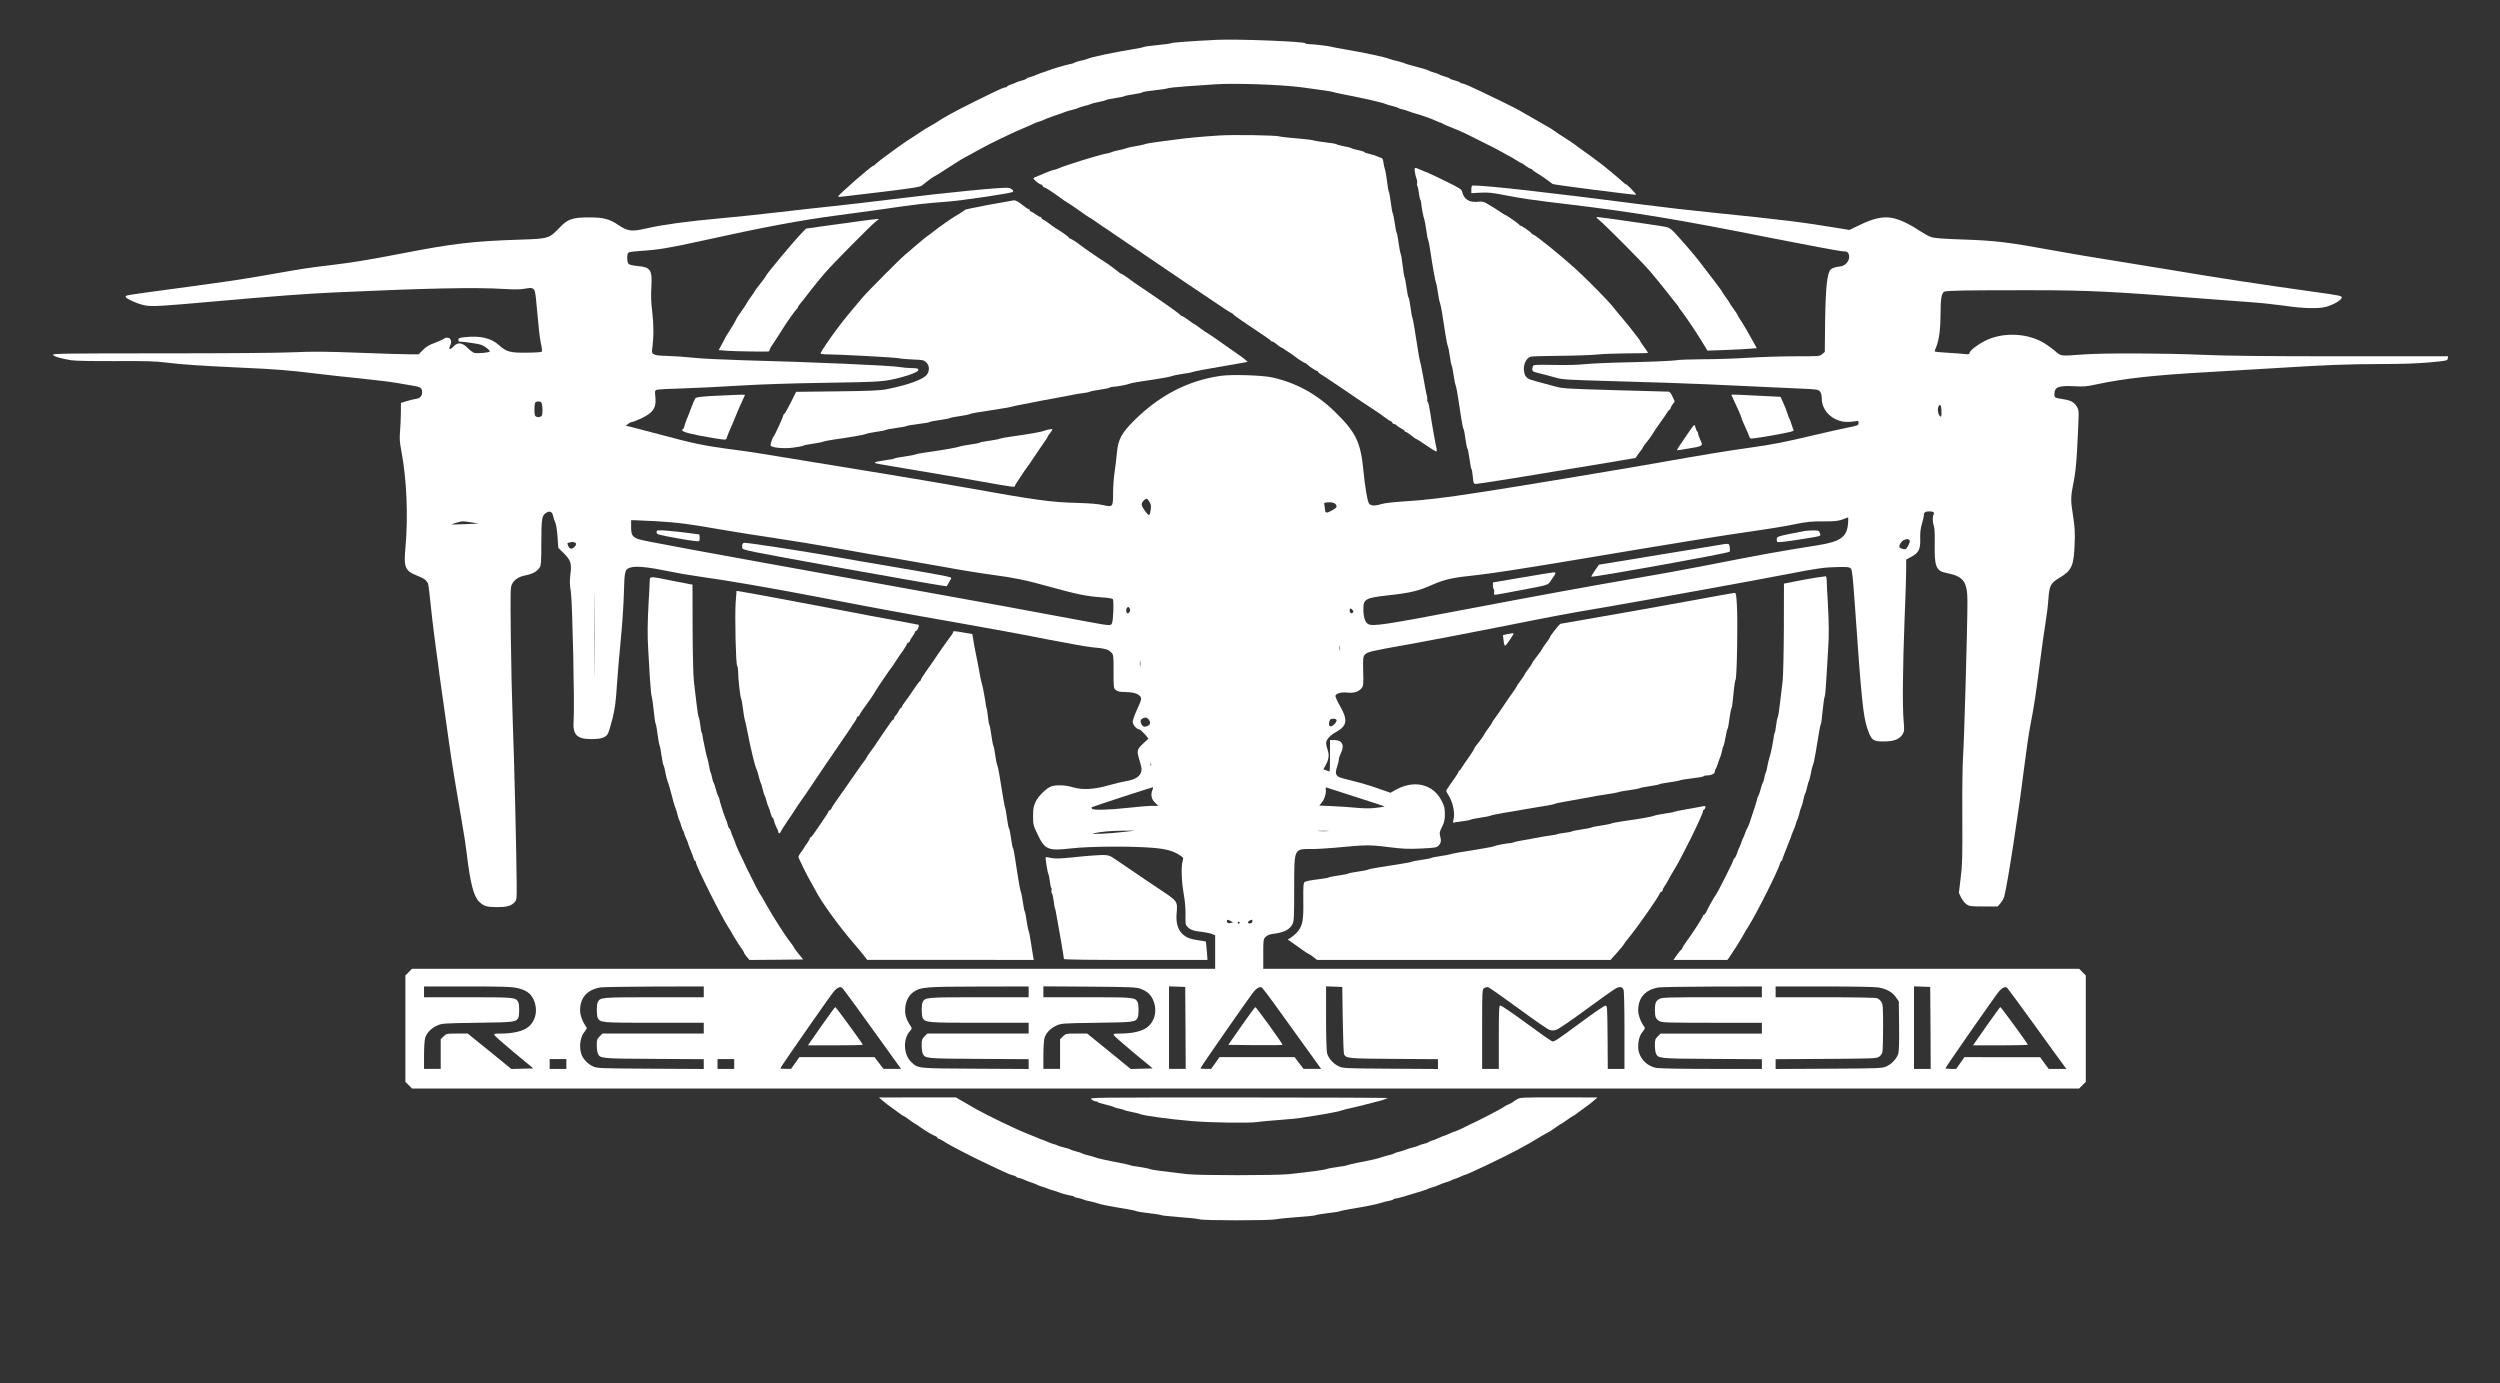 <?xml version="1.0" standalone="no"?>
<!DOCTYPE svg PUBLIC "-//W3C//DTD SVG 20010904//EN"
 "http://www.w3.org/TR/2001/REC-SVG-20010904/DTD/svg10.dtd">
<svg version="1.0"
    xmlns="http://www.w3.org/2000/svg" width="50%" height="50%" viewBox="0 0 2547 1409" preserveAspectRatio="xMidYMid meet">
    <rect x="0" y="0" width="2547" height="1409" fill="#333333" stroke="none"/>
    <!-- width="2547.000000pt" height="1409.000000pt" -->

    <g transform="translate(0,1409) scale(0.1,-0.1)" fill="#ffffff" stroke="none">
        <path d="M12395 13684 c-251 -12 -451 -27 -460 -33 -5 -5 -68 -13 -140 -20
-71 -7 -134 -15 -140 -19 -5 -4 -57 -15 -115 -24 -193 -31 -425 -80 -465 -99
-11 -5 -42 -13 -70 -19 -27 -6 -54 -15 -60 -19 -5 -5 -27 -11 -47 -15 -40 -7
-190 -52 -223 -66 -11 -5 -31 -12 -45 -16 -14 -3 -44 -15 -68 -25 -23 -11 -56
-22 -72 -26 -17 -3 -30 -9 -30 -13 0 -4 -21 -13 -47 -20 -26 -6 -52 -15 -58
-19 -5 -4 -29 -13 -52 -21 -24 -7 -43 -17 -43 -22 0 -4 -8 -8 -17 -8 -10 0
-53 -17 -98 -39 -293 -141 -476 -236 -556 -287 -70 -45 -74 -48 -120 -73 -24
-13 -64 -38 -89 -55 -25 -17 -52 -35 -62 -41 -40 -24 -112 -73 -161 -108 -28
-21 -63 -46 -76 -55 -84 -61 -139 -103 -157 -121 -12 -12 -24 -21 -28 -21 -18
0 -356 -295 -356 -311 0 -8 -15 -10 405 41 369 45 430 55 448 70 40 34 116 90
121 90 3 0 50 28 103 63 144 94 203 130 243 149 19 10 67 36 105 58 110 63
368 187 490 236 39 16 72 31 75 34 3 3 25 12 50 19 25 7 50 17 55 21 6 4 53
22 105 40 52 17 102 35 110 39 8 4 40 14 70 21 30 7 60 16 65 20 6 4 35 13 65
21 30 7 60 16 65 20 6 4 39 13 75 19 36 7 70 16 75 20 6 4 48 13 95 20 47 7
90 16 95 20 6 4 49 13 98 20 48 7 87 16 87 20 0 4 55 13 123 20 67 7 127 16
132 20 6 4 89 13 185 20 96 6 225 15 287 20 189 15 677 -1 898 -30 189 -25
301 -42 315 -47 8 -4 56 -14 105 -24 208 -40 396 -83 430 -98 11 -5 42 -15 70
-21 27 -6 54 -15 60 -20 5 -4 26 -11 45 -15 19 -4 49 -13 65 -20 17 -7 48 -18
70 -23 55 -15 152 -49 202 -72 23 -11 48 -21 55 -22 7 -2 15 -6 18 -9 3 -3 41
-20 85 -37 44 -17 107 -44 140 -60 33 -17 121 -60 195 -97 74 -37 158 -80 185
-96 28 -16 61 -35 75 -41 14 -7 44 -25 67 -40 23 -15 45 -28 50 -28 4 0 26
-14 47 -30 22 -17 46 -30 53 -30 7 0 13 -4 13 -8 0 -4 26 -23 58 -42 31 -18
75 -48 97 -65 22 -17 46 -35 54 -40 14 -8 843 -115 850 -109 5 4 -91 104 -100
104 -5 0 -26 16 -46 35 -35 33 -170 145 -218 181 -97 73 -136 101 -155 114
-12 8 -46 33 -76 55 -47 36 -116 82 -162 110 -10 5 -39 26 -67 45 -27 20 -61
41 -75 48 -14 7 -41 23 -61 35 -20 12 -79 46 -130 75 -52 29 -101 57 -109 62
-28 17 -305 153 -375 185 -38 18 -96 44 -127 59 -31 14 -64 26 -72 26 -8 0
-17 4 -20 9 -4 5 -29 15 -56 22 -28 7 -50 15 -50 19 0 3 -21 12 -47 19 -27 8
-52 17 -58 21 -5 5 -30 14 -55 21 -25 7 -49 16 -55 20 -9 7 -61 22 -185 55
-30 8 -62 18 -70 23 -8 4 -40 13 -70 20 -30 7 -64 16 -75 21 -42 18 -264 65
-465 99 -58 10 -112 20 -120 23 -20 8 -187 28 -232 28 -20 0 -38 4 -40 9 -7
18 -695 45 -903 35z"/>
        <path d="M12415 12709 c-150 -9 -329 -25 -430 -40 -38 -5 -122 -16 -185 -24
-63 -8 -126 -19 -140 -25 -14 -5 -56 -14 -95 -20 -38 -6 -79 -15 -90 -20 -11
-5 -47 -14 -80 -21 -33 -6 -64 -15 -70 -19 -5 -4 -28 -10 -50 -14 -72 -12
-423 -120 -492 -152 -17 -8 -36 -14 -43 -14 -11 0 -81 -26 -145 -55 -16 -7
-38 -16 -47 -19 -10 -3 -18 -10 -18 -15 0 -12 62 -61 77 -61 6 0 13 -7 17 -15
3 -8 10 -15 15 -15 6 0 27 -11 48 -25 21 -14 46 -31 57 -38 10 -6 37 -26 60
-43 22 -17 55 -39 71 -48 17 -9 71 -46 120 -81 50 -36 97 -68 105 -72 8 -3 37
-22 65 -42 27 -20 57 -40 66 -46 10 -5 63 -41 119 -80 56 -38 112 -77 125 -85
13 -8 45 -30 72 -48 26 -17 56 -38 67 -45 10 -6 28 -19 40 -28 22 -16 400
-272 441 -299 23 -15 109 -72 170 -114 186 -127 276 -186 284 -186 5 0 11 -4
13 -10 2 -5 46 -38 98 -73 239 -160 285 -192 288 -199 2 -5 9 -8 16 -8 6 0 27
-13 46 -30 19 -16 39 -29 43 -30 4 0 13 -5 20 -10 7 -6 35 -25 62 -42 28 -18
52 -35 55 -38 13 -14 100 -70 108 -70 6 0 12 -3 14 -7 5 -12 95 -73 107 -73 6
0 11 -4 11 -9 0 -6 11 -16 24 -23 13 -7 64 -40 112 -73 48 -33 104 -71 126
-85 21 -14 104 -70 185 -125 81 -55 152 -102 158 -105 6 -3 35 -24 66 -47 31
-24 61 -43 66 -43 6 0 13 -7 17 -15 3 -8 12 -15 19 -15 8 0 20 -6 26 -14 7 -8
27 -22 46 -31 19 -9 35 -20 35 -25 0 -6 5 -10 11 -10 7 0 31 -16 55 -35 23
-19 45 -35 49 -35 4 0 50 -29 102 -65 52 -36 100 -65 105 -65 6 0 8 11 4 28
-3 15 -8 38 -11 52 -2 14 -11 63 -20 110 -9 47 -23 135 -32 195 -9 61 -20 113
-25 116 -6 4 -9 17 -7 30 1 13 -1 31 -4 39 -3 8 -11 42 -16 75 -24 136 -48
261 -54 275 -3 8 -13 60 -21 115 -30 196 -51 320 -57 330 -4 6 -12 54 -19 108
-8 53 -16 97 -20 97 -4 0 -12 44 -20 98 -7 53 -16 102 -20 107 -4 6 -13 57
-19 115 -7 58 -16 114 -21 125 -5 11 -14 61 -21 110 -6 50 -15 95 -19 100 -4
6 -13 51 -20 100 -7 50 -16 95 -20 100 -4 6 -13 55 -20 110 -7 55 -16 105 -20
110 -4 6 -13 55 -19 110 -7 55 -16 109 -21 120 -5 11 -11 41 -15 68 -3 26 -11
47 -18 47 -7 0 -24 6 -39 14 -15 8 -52 20 -83 27 -30 7 -55 15 -55 19 0 4 -28
13 -62 20 -35 7 -67 16 -73 21 -5 4 -39 13 -75 19 -36 7 -70 16 -75 21 -6 4
-57 13 -115 19 -58 7 -112 16 -121 20 -8 4 -83 13 -165 20 -82 6 -162 15 -179
20 -43 12 -466 19 -620 9z"/>
        <path d="M14415 12338 c3 -24 11 -55 17 -70 6 -16 8 -37 5 -48 -3 -11 -1 -22
3 -25 4 -3 11 -33 15 -67 4 -35 11 -67 15 -73 4 -5 8 -17 8 -25 1 -33 24 -156
33 -175 4 -11 13 -58 19 -105 6 -47 15 -94 20 -105 5 -11 16 -67 24 -125 21
-143 50 -303 57 -315 4 -5 12 -48 18 -95 7 -47 16 -94 21 -105 9 -20 27 -125
56 -320 8 -55 19 -109 24 -120 5 -11 15 -58 21 -105 6 -47 15 -89 19 -95 4 -5
13 -48 19 -95 6 -47 16 -94 21 -105 5 -11 16 -67 25 -125 9 -58 23 -152 32
-210 9 -58 19 -107 23 -110 4 -3 13 -49 20 -102 8 -54 16 -98 20 -98 4 0 12
-44 20 -97 7 -54 16 -102 20 -108 5 -5 12 -43 15 -82 7 -70 9 -73 34 -73 29 0
520 79 1190 191 l434 73 28 41 c16 22 33 45 39 52 5 7 10 15 10 19 0 3 17 27
39 53 21 25 46 60 55 76 9 17 45 71 81 120 36 50 68 97 72 105 4 8 12 19 20
23 7 4 13 13 13 18 0 6 9 24 21 40 l21 29 -23 50 c-17 37 -28 50 -43 50 -12 0
-257 7 -546 15 -505 15 -529 16 -615 40 -50 14 -126 34 -170 46 -102 26 -122
39 -135 90 -18 68 12 148 63 165 12 4 146 8 297 9 151 1 322 7 380 13 58 6
198 11 313 12 114 0 207 2 207 5 0 3 -18 30 -40 60 -22 30 -40 57 -40 60 0 4
-20 32 -45 63 -25 31 -52 66 -60 77 -8 11 -43 53 -77 94 -35 40 -72 85 -83
100 -45 61 -266 287 -398 406 -138 126 -409 345 -426 345 -6 0 -14 6 -18 13
-11 16 -99 77 -112 77 -6 0 -11 4 -11 8 0 7 -134 102 -145 102 -3 0 -27 15
-53 33 -56 37 -72 47 -130 81 -37 22 -52 25 -100 20 -87 -8 -138 27 -157 106
-4 21 -32 38 -163 102 -86 42 -166 80 -177 84 -11 4 -44 18 -73 30 -72 33 -75
32 -67 -18z"/>
        <path d="M14990 12161 l0 -39 93 5 c77 4 118 0 247 -25 176 -35 269 -48 635
-92 679 -81 1134 -156 2061 -341 386 -76 722 -139 747 -139 36 0 49 -5 57 -19
17 -33 11 -69 -17 -101 -22 -24 -39 -32 -82 -37 -33 -4 -63 -14 -78 -27 -38
-33 -54 -182 -59 -541 l-3 -300 -26 -22 c-26 -23 -31 -23 -278 -23 -139 0
-353 -7 -477 -15 -124 -8 -331 -15 -460 -15 -129 -1 -255 -5 -280 -11 -25 -5
-220 -14 -435 -19 -214 -4 -434 -14 -487 -20 -59 -7 -183 -11 -312 -8 -208 3
-215 3 -220 -17 -13 -46 -8 -51 67 -68 39 -9 109 -28 154 -41 79 -24 98 -25
655 -41 315 -8 717 -22 893 -30 390 -18 721 -33 959 -44 169 -7 180 -9 198
-30 12 -15 18 -40 18 -70 0 -138 132 -250 282 -239 35 3 70 7 78 9 10 3 15 -4
15 -21 0 -23 -6 -25 -114 -47 -63 -13 -209 -45 -325 -73 -336 -79 -427 -97
-661 -130 -249 -35 -498 -76 -949 -156 -415 -73 -1430 -242 -1791 -297 -377
-59 -591 -84 -800 -96 -98 -6 -191 -17 -219 -26 -71 -22 -113 -20 -130 8 -16
25 -40 170 -56 337 -28 285 -75 384 -287 592 -187 183 -396 298 -643 353 -100
22 -410 32 -522 16 -335 -48 -623 -197 -884 -456 -129 -129 -163 -193 -175
-328 -4 -50 -15 -138 -23 -194 -9 -57 -16 -154 -16 -217 0 -142 -2 -144 -101
-122 -45 11 -139 19 -253 22 -279 7 -425 27 -1161 159 -198 35 -580 100 -850
144 -900 147 -1169 192 -1261 206 -50 9 -179 26 -285 40 -248 33 -375 59 -689
144 -140 37 -279 74 -309 81 l-55 13 23 18 c13 11 30 19 38 19 8 0 52 17 97
38 124 59 156 109 142 228 -6 50 -4 55 16 63 13 4 131 11 263 14 132 4 389 16
570 28 212 13 528 24 885 29 569 9 601 11 768 55 82 21 165 53 174 68 13 21
-3 27 -70 27 -37 1 -87 5 -112 10 -75 16 -861 50 -1600 70 -206 6 -437 17
-512 26 -76 8 -190 16 -255 18 -148 3 -167 12 -159 69 17 121 17 248 1 377
-12 99 -14 168 -9 256 10 176 -8 203 -143 214 -40 4 -79 12 -87 20 -20 15 -22
103 -3 117 6 6 64 13 127 17 173 10 294 31 635 106 605 134 993 207 1360 255
110 14 324 44 475 65 345 50 399 56 643 75 169 13 661 86 675 100 13 12 -12
35 -45 41 -47 10 -635 -48 -1183 -116 -217 -27 -487 -58 -600 -70 -113 -11
-356 -39 -540 -60 -184 -22 -463 -51 -620 -65 -321 -29 -573 -63 -735 -100
-163 -37 -195 -34 -297 34 -89 60 -150 76 -293 76 -174 0 -221 -16 -305 -105
-104 -109 -113 -112 -390 -121 -492 -16 -692 -39 -1225 -143 -320 -62 -503
-92 -706 -116 -245 -29 -280 -35 -594 -90 -312 -56 -438 -74 -1030 -154 -496
-67 -475 -64 -475 -80 0 -18 125 -74 196 -87 74 -14 158 -9 719 41 571 51 917
77 1195 90 961 44 1448 54 1746 36 109 -6 169 -6 212 3 68 13 85 9 100 -24 6
-13 18 -118 27 -232 9 -114 24 -246 34 -293 11 -47 16 -89 11 -93 -4 -5 -75
-10 -156 -10 -168 -2 -206 9 -281 77 -80 72 -191 98 -347 81 -56 -6 -66 -10
-66 -26 0 -10 3 -19 8 -19 58 -2 201 -23 230 -35 37 -16 82 -52 82 -66 0 -11
-125 -22 -156 -15 -15 4 -47 27 -71 52 -56 56 -100 60 -144 13 -35 -37 -53
-31 -32 12 20 40 5 79 -31 79 -14 0 -27 -4 -31 -9 -3 -5 -44 -24 -90 -42 -65
-24 -95 -42 -127 -75 l-43 -44 -90 0 c-49 0 -281 7 -515 16 -345 13 -471 14
-670 5 -146 -7 -693 -11 -1347 -11 -927 0 -1103 -2 -1103 -14 0 -15 80 -40
185 -56 44 -7 211 -10 450 -9 302 2 407 -1 510 -14 167 -21 353 -33 755 -52
377 -17 503 -27 770 -60 107 -13 312 -36 455 -50 143 -15 312 -35 375 -46 63
-11 142 -25 175 -30 72 -12 85 -22 85 -65 0 -41 -20 -62 -68 -69 -20 -3 -62
-13 -92 -23 l-55 -17 -1 -95 c0 -52 -4 -138 -8 -190 -7 -78 -4 -115 13 -205
55 -291 70 -658 42 -981 -19 -207 -5 -240 119 -289 70 -27 98 -48 111 -83 5
-12 18 -118 29 -235 11 -116 52 -437 90 -712 39 -275 82 -581 96 -680 27 -194
74 -483 129 -795 19 -107 42 -253 50 -325 36 -305 71 -438 127 -492 46 -45 81
-55 179 -55 100 0 146 12 180 48 23 25 24 31 23 172 -1 286 -25 1292 -40 1667
-8 209 -17 603 -20 875 -5 466 -4 497 13 530 24 46 69 75 140 89 68 13 115 39
140 78 16 24 18 53 18 258 1 245 5 272 49 300 36 24 63 12 71 -32 4 -21 14
-50 22 -66 9 -18 18 -76 23 -144 l8 -115 56 -55 c70 -69 82 -104 67 -217 -8
-64 -7 -101 5 -176 16 -104 39 -1169 28 -1311 -11 -144 32 -189 179 -189 97 0
144 14 168 51 9 13 30 83 48 154 26 107 35 169 46 345 8 118 26 330 40 470 14
140 28 349 31 465 6 237 9 247 76 265 53 15 189 0 379 -40 74 -16 218 -41 320
-55 297 -42 693 -110 1169 -201 728 -140 839 -160 1435 -265 314 -55 737 -133
940 -174 204 -40 408 -76 455 -80 120 -10 159 -20 189 -50 26 -26 26 -26 26
-196 0 -167 0 -171 24 -190 17 -14 39 -19 85 -19 83 -1 137 -15 159 -41 21
-26 19 -34 -34 -150 -21 -47 -39 -98 -39 -113 0 -29 39 -76 64 -76 8 0 33 -21
56 -47 l41 -48 -55 -51 c-64 -60 -67 -73 -36 -172 11 -35 20 -74 20 -87 0 -67
-52 -107 -161 -124 -35 -6 -114 -25 -174 -42 -149 -43 -267 -49 -363 -20 -81
24 -178 27 -227 7 -53 -23 -130 -101 -156 -159 -19 -42 -24 -69 -24 -142 0
-86 2 -94 44 -182 77 -162 106 -174 351 -146 182 21 616 23 827 5 138 -12 205
-31 274 -76 36 -24 37 -27 28 -58 -17 -54 -12 -206 10 -332 14 -78 20 -153 19
-217 -2 -91 -1 -100 21 -123 29 -30 64 -42 151 -51 36 -4 80 -13 98 -21 l32
-13 0 -170 0 -171 -4091 0 -4091 0 -34 -34 -34 -34 0 -542 0 -542 34 -34 34
-34 8492 0 8492 0 34 34 34 34 0 542 0 542 -34 34 -34 34 -4156 0 -4156 0 0
150 c0 145 1 152 24 175 15 15 40 26 72 30 114 14 171 42 201 98 16 28 18 70
18 363 1 419 -6 404 183 404 53 0 162 7 242 14 299 29 343 30 532 6 151 -19
201 -21 334 -15 146 7 159 9 181 31 25 25 28 51 14 100 -7 26 -4 42 20 89 24
48 29 70 29 130 0 60 -5 82 -31 133 -87 175 -282 221 -474 113 l-49 -28 -126
44 c-69 25 -180 58 -247 74 -67 16 -133 34 -147 40 -39 18 -45 46 -24 106 10
29 18 63 18 76 0 12 9 40 20 62 41 81 15 135 -65 135 l-45 0 0 -160 c0 -88 -2
-160 -4 -160 -1 0 -17 5 -33 11 l-31 10 23 42 c33 60 39 104 21 157 -9 25 -16
54 -16 65 0 38 38 82 100 116 116 64 124 123 40 270 -29 50 -48 93 -44 102 9
24 61 37 119 31 65 -8 117 8 146 44 19 25 21 37 17 173 -3 132 -1 149 16 168
27 30 47 35 446 106 201 36 613 115 915 175 640 127 666 132 1095 205 436 75
1535 274 1845 335 305 60 389 71 527 73 88 2 110 -1 124 -14 13 -14 20 -75 40
-355 67 -967 85 -1143 126 -1268 43 -131 57 -141 177 -140 100 1 154 23 186
76 16 27 17 42 9 132 -13 148 -9 543 9 1019 10 230 17 465 17 522 l0 104 52
28 c76 41 94 76 91 183 -2 61 3 104 17 151 11 36 20 78 20 92 0 27 16 37 58
37 37 0 53 -12 42 -30 -13 -21 -12 -83 2 -117 7 -18 10 -79 9 -165 -5 -255 11
-295 125 -317 170 -34 209 -88 208 -296 0 -251 -34 -1436 -44 -1565 -6 -77
-10 -340 -8 -615 2 -418 0 -500 -17 -631 l-18 -151 22 -46 c13 -26 37 -57 54
-69 30 -21 43 -23 175 -23 l144 0 28 32 c16 18 34 49 39 70 33 121 141 819
201 1298 21 171 50 369 64 440 41 211 53 293 96 625 22 173 50 369 61 435 11
66 24 170 28 232 10 138 23 162 111 215 127 75 148 123 156 343 5 123 2 173
-15 282 -27 168 -26 203 4 347 16 81 28 181 35 310 22 429 22 418 3 455 -26
49 -59 70 -133 82 -96 15 -100 16 -100 50 0 76 40 92 200 84 101 -6 129 -3
230 19 276 60 591 95 1155 126 198 11 502 29 675 40 508 32 725 40 1065 41
216 0 379 6 500 17 173 16 180 18 183 40 l3 22 -1083 0 c-785 0 -1175 4 -1418
15 -392 17 -1003 19 -1210 4 -253 -18 -226 -22 -303 43 -38 31 -95 70 -127 87
-171 91 -409 94 -578 8 -76 -39 -149 -95 -156 -121 -4 -16 -11 -18 -53 -13
-26 4 -105 9 -175 13 -71 4 -128 10 -128 14 0 4 7 25 16 45 29 70 44 184 44
333 0 157 10 216 39 231 20 11 265 15 896 14 553 0 828 -13 1710 -83 204 -16
442 -34 530 -40 88 -6 236 -22 329 -35 190 -28 345 -32 424 -11 72 19 156 68
160 93 3 19 -15 22 -300 62 -519 72 -956 139 -1413 216 -242 40 -546 90 -675
110 -129 20 -343 56 -475 80 -549 100 -653 113 -1005 125 -181 6 -280 13 -311
23 -25 7 -80 38 -123 66 -107 72 -211 120 -288 132 -90 14 -185 -7 -320 -73
l-107 -51 -103 17 c-371 62 -593 89 -1303 161 -192 19 -505 55 -695 80 -926
120 -1587 195 -1732 195 -14 0 -18 -9 -18 -39z m-9474 -2173 c13 -21 15 -120
3 -134 -14 -17 -53 -18 -66 -1 -12 14 -11 116 0 135 10 16 54 16 63 0z m14264
-97 c0 -46 -2 -52 -15 -41 -21 17 -29 74 -15 100 17 33 30 8 30 -59z m-8070
-913 c16 -26 19 -43 14 -78 -10 -71 -16 -73 -57 -18 -42 58 -45 75 -17 106 28
29 37 28 60 -10z m1904 -35 c8 -21 2 -28 -51 -57 -46 -26 -62 -24 -63 10 0 6
-3 25 -6 42 -6 30 -5 31 32 34 45 4 80 -8 88 -29z m5214 -186 c-11 -138 -76
-185 -308 -222 -427 -68 -521 -85 -1187 -215 -166 -33 -463 -87 -660 -120
-454 -78 -1019 -181 -1718 -314 -864 -165 -975 -181 -1019 -152 -30 19 -46 71
-46 152 0 101 21 113 255 139 223 24 309 45 447 107 124 55 209 74 445 98 132
13 500 70 1008 155 992 167 1533 254 1825 295 124 17 302 46 395 65 148 30
189 34 310 33 116 0 149 3 195 19 30 11 57 21 59 22 2 0 1 -27 -1 -62z
m-12147 23 c224 -13 339 -28 669 -86 140 -24 379 -62 530 -84 151 -22 451 -71
665 -109 215 -39 473 -84 575 -100 102 -17 320 -55 486 -85 165 -31 388 -67
495 -81 242 -33 333 -51 579 -119 304 -84 385 -100 545 -112 55 -3 105 -11
111 -16 14 -10 7 -222 -8 -250 -12 -25 -26 -23 -269 22 -504 95 -1034 192
-2134 390 -1883 339 -2367 429 -2418 446 -64 22 -77 43 -77 126 l0 68 33 0
c19 0 116 -5 218 -10z m-1878 -12 l72 -13 -135 -5 c-74 -3 -137 -4 -139 -3 -5
3 93 32 112 32 10 1 51 -5 90 -11z m14646 -177 c13 -8 12 -15 -3 -50 -10 -22
-25 -42 -32 -45 -18 -7 -64 10 -64 23 0 25 25 61 49 70 34 12 34 12 50 2z
m-13595 -27 c20 -8 20 -23 -1 -46 -23 -26 -52 -23 -63 8 -13 33 -13 32 13 37
12 2 25 5 29 6 3 0 13 -2 22 -5z m203 -1296 c-1 -194 -2 -38 -2 347 0 385 1
544 2 353 2 -190 2 -505 0 -700z m5452 591 c-5 -11 -14 -19 -19 -19 -16 0 -22
40 -9 56 12 14 14 14 26 -1 8 -13 9 -23 2 -36z m2271 16 c9 -11 10 -19 2 -27
-14 -14 -32 -1 -32 23 0 23 13 25 30 4z m-133 -407 c-2 -13 -4 -5 -4 17 -1 22
1 32 4 23 2 -10 2 -28 0 -40z m-2030 -165 c-2 -16 -4 -5 -4 22 0 28 2 40 4 28
2 -13 2 -35 0 -50z m90 -549 c20 -31 10 -54 -30 -65 -21 -6 -30 -3 -42 14 -20
28 -19 54 3 66 29 17 51 12 69 -15z m1910 0 c6 -17 -37 -64 -58 -64 -14 0 -19
7 -19 28 0 15 6 34 12 40 15 15 60 12 65 -4z m-1890 -466 c-3 -7 -5 -2 -5 12
0 14 2 19 5 13 2 -7 2 -19 0 -25z m18 -235 c-25 -59 -17 -104 27 -145 l30 -28
-64 0 c-36 0 -145 -9 -244 -20 -198 -22 -359 -26 -369 -9 -4 6 -5 12 -2 15 5
5 605 201 621 203 4 1 5 -7 1 -16z m2072 -84 c161 -51 291 -94 289 -96 -1 -2
-40 -8 -85 -13 -57 -8 -117 -7 -199 0 -64 6 -176 14 -249 17 l-132 6 24 29
c28 33 49 100 42 135 -3 15 0 23 7 20 6 -3 143 -47 303 -98z m-2362 -354
c-149 -18 -363 -28 -313 -15 64 16 188 27 308 27 l115 1 -110 -13z m2073 8
c-27 -2 -69 -2 -95 0 -27 2 -5 3 47 3 52 0 74 -1 48 -3z m-989 -917 l23 -13
-23 -6 c-27 -7 -39 -1 -39 19 0 17 8 17 39 0z m221 -1 c0 -19 -24 -30 -41 -19
-9 5 -7 11 6 21 24 17 35 17 35 -2z m-130 -15 c0 -5 -4 -10 -10 -10 -5 0 -10
5 -10 10 0 6 5 10 10 10 6 0 10 -4 10 -10z m-7366 -665 c93 -20 141 -53 172
-118 52 -114 18 -242 -81 -298 -56 -31 -145 -49 -252 -49 -61 0 -71 -2 -66
-15 3 -9 94 -89 201 -178 l196 -162 -112 -3 -112 -3 -222 181 -223 180 -108 0
c-107 0 -109 -1 -138 -29 l-29 -29 0 -151 0 -151 -85 0 -85 0 0 138 c0 75 5
154 11 175 14 52 60 100 121 128 52 23 61 24 413 29 375 5 392 7 415 50 13 24
13 136 0 161 -26 48 -39 49 -515 49 l-445 0 0 55 0 55 438 0 c345 0 451 -3
506 -15z m1906 -40 l0 -55 -505 0 c-541 0 -549 -1 -575 -49 -13 -25 -13 -137
0 -162 26 -48 34 -49 575 -49 l505 0 0 -55 0 -55 -516 0 -516 0 -29 -29 c-26
-26 -29 -36 -29 -90 0 -33 5 -71 11 -84 23 -51 27 -52 572 -55 l507 -3 0 -50
0 -50 -542 3 c-529 3 -544 4 -588 24 -56 26 -105 81 -119 131 -23 81 -8 171
36 224 22 26 24 34 15 48 -36 48 -62 119 -62 167 0 130 72 211 207 234 27 4
274 8 551 9 l502 1 0 -55z m1563 -164 c77 -108 210 -292 294 -408 l153 -213
-89 0 -90 0 -46 60 -46 60 -383 0 -382 0 -42 -60 -43 -60 -54 0 c-30 0 -55 3
-55 6 0 10 520 757 549 788 32 35 62 47 79 33 8 -6 77 -99 155 -206z m1747
164 l0 -55 -505 0 c-541 0 -549 -1 -575 -49 -13 -26 -13 -137 1 -163 25 -46
46 -48 579 -48 l500 0 0 -55 0 -55 -516 0 -516 0 -29 -29 c-26 -26 -29 -36
-29 -90 0 -33 5 -71 11 -84 23 -51 27 -52 572 -55 l507 -3 0 -50 0 -50 -542 3
c-597 3 -583 2 -652 66 -80 75 -89 229 -19 313 26 30 26 32 9 57 -44 68 -58
114 -54 176 5 76 33 132 84 169 73 51 122 55 672 56 l502 1 0 -55z m1138 32
c68 -26 103 -56 128 -111 52 -112 17 -242 -81 -297 -56 -31 -145 -49 -252 -49
-61 0 -71 -2 -66 -15 3 -9 94 -89 201 -178 l196 -162 -112 -3 -112 -3 -222
181 -222 180 -109 0 c-107 0 -109 -1 -138 -29 l-29 -29 0 -151 0 -151 -85 0
-85 0 0 138 c0 75 5 154 11 175 14 52 60 100 121 128 52 23 61 24 413 29 375
5 392 7 415 50 13 24 13 136 0 161 -26 48 -39 49 -515 49 l-445 0 0 56 0 55
473 -3 c415 -3 477 -6 515 -21z m460 -399 l2 -418 -85 0 -85 0 0 420 0 421 83
-3 82 -3 3 -417z m906 243 c62 -86 194 -270 294 -408 l182 -253 -89 0 -90 0
-46 60 -46 60 -383 0 -382 0 -42 -60 -43 -60 -54 0 c-30 0 -55 3 -55 6 0 10
520 757 549 788 32 35 62 47 79 33 7 -6 64 -80 126 -166z m696 -161 c3 -184 9
-342 13 -351 21 -42 42 -44 510 -47 l447 -3 0 -50 0 -50 -482 3 c-468 3 -484
4 -528 24 -56 26 -105 81 -119 131 -7 23 -11 166 -11 361 l0 323 83 -3 82 -3
5 -335z m1789 117 c157 -116 301 -215 318 -220 23 -7 44 -7 70 2 21 6 157 99
303 207 146 107 282 204 302 214 40 21 63 18 78 -11 6 -10 10 -176 10 -413 l0
-396 -85 0 -85 0 -2 323 c-3 315 -3 322 -23 321 -11 0 -124 -77 -250 -171
-240 -177 -264 -193 -289 -193 -8 0 -128 84 -266 186 -147 108 -258 183 -266
180 -12 -4 -14 -60 -14 -326 l0 -320 -85 0 -85 0 0 404 c0 398 0 405 21 419
11 8 30 12 41 9 11 -3 149 -99 307 -215z m2481 168 l0 -55 -505 0 c-432 0
-510 -2 -535 -15 -40 -21 -50 -43 -50 -115 0 -72 10 -94 50 -115 25 -13 103
-15 535 -15 l505 0 0 -55 0 -55 -516 0 -516 0 -29 -29 c-26 -26 -29 -36 -29
-90 0 -33 5 -71 11 -84 23 -51 27 -52 572 -55 l507 -3 0 -49 0 -50 -515 0
c-334 0 -532 4 -565 11 -104 22 -180 113 -180 214 0 67 15 118 47 156 22 26
24 34 15 48 -36 48 -62 119 -62 167 0 130 72 211 207 234 27 4 274 8 551 9
l502 1 0 -55z m1185 45 c82 -13 144 -47 180 -99 l30 -43 3 -246 c2 -161 -1
-260 -8 -285 -15 -51 -65 -106 -120 -131 -44 -20 -62 -21 -587 -24 l-543 -3 0
50 0 50 513 3 c470 3 515 4 540 21 15 9 30 30 34 45 5 15 8 131 8 257 0 206
-2 234 -18 258 -10 16 -29 32 -43 37 -15 6 -233 10 -530 10 l-504 0 0 55 0 55
493 0 c273 0 519 -4 552 -10z m533 -412 l2 -418 -85 0 -85 0 0 420 0 421 83
-3 82 -3 3 -417z m1064 23 c149 -207 282 -391 296 -408 l24 -33 -90 0 -90 0
-44 59 -43 60 -386 0 -385 1 -42 -60 -43 -60 -54 0 c-30 0 -55 3 -55 6 0 10
520 757 549 788 32 35 62 47 79 33 7 -6 135 -180 284 -386z m-14962 -391 l0
-50 -85 0 -85 0 0 50 0 50 85 0 85 0 0 -50z m1710 0 l0 -50 -85 0 -85 0 0 50
0 50 85 0 85 0 0 -50z"/>
        <path d="M18385 8680 c-27 -5 -102 -19 -165 -32 -104 -22 -115 -27 -118 -47
-2 -13 0 -27 5 -32 6 -6 88 3 204 21 263 42 239 35 230 67 -7 26 -12 28 -57
29 -27 1 -71 -2 -99 -6z"/>
        <path d="M17550 8544 c-8 -1 -295 -49 -638 -105 l-622 -102 -41 -59 c-22 -33
-39 -61 -37 -63 11 -11 1394 238 1409 254 4 3 4 23 2 44 -5 33 -8 37 -32 36
-14 -1 -33 -3 -41 -5z"/>
        <path d="M15508 8207 l-298 -51 0 -32 c0 -18 4 -35 9 -38 4 -3 6 -17 3 -31 -3
-17 0 -25 9 -25 8 0 109 18 224 40 346 66 309 54 350 112 49 68 52 78 24 77
-13 -1 -158 -24 -321 -52z"/>
        <path d="M6690 8667 c0 -22 8 -24 211 -61 138 -25 214 -35 221 -28 5 5 8 22 6
38 l-3 29 -120 16 c-66 9 -164 19 -217 23 -98 6 -98 6 -98 -17z"/>
        <path d="M7564 8546 c-3 -8 -4 -25 -2 -38 3 -22 27 -27 1038 -210 569 -102
1038 -184 1043 -181 4 3 12 15 18 26 5 12 16 32 24 43 16 22 15 22 -127 49
-79 15 -287 51 -463 81 -176 29 -457 78 -625 108 -268 48 -840 136 -884 136
-9 0 -19 -6 -22 -14z"/>
        <path d="M8367 3635 l-136 -195 280 0 c153 0 279 3 279 6 0 10 -273 384 -280
384 -4 0 -68 -88 -143 -195z"/>
        <path d="M12648 3638 l-134 -193 275 -3 c151 -1 276 0 278 2 6 6 -268 386
-278 386 -3 0 -67 -87 -141 -192z"/>
        <path d="M20237 3635 l-136 -195 280 0 c153 0 279 3 279 6 0 10 -273 384 -281
384 -3 0 -67 -88 -142 -195z"/>
        <path d="M10076 12004 c-132 -24 -242 -48 -245 -52 -5 -7 -52 -37 -103 -67
-37 -21 -159 -107 -210 -148 -29 -23 -61 -46 -70 -52 -9 -5 -56 -44 -105 -86
-48 -42 -104 -89 -123 -105 -53 -44 -378 -371 -436 -439 -65 -75 -179 -214
-199 -240 -8 -11 -25 -33 -37 -49 -80 -103 -188 -262 -188 -276 0 -6 28 -10
63 -10 134 -1 675 -30 727 -39 30 -6 101 -12 158 -14 96 -3 105 -6 130 -30 31
-32 34 -79 8 -120 -34 -51 -192 -109 -416 -153 -67 -13 -171 -17 -502 -21
l-417 -5 -57 -114 c-32 -63 -61 -114 -66 -114 -4 0 -8 -4 -8 -10 0 -17 -88
-209 -101 -220 -8 -7 -29 -69 -29 -86 0 -24 133 -38 234 -24 50 7 96 16 101
20 6 4 48 13 95 19 47 7 94 16 105 21 11 5 67 16 125 24 169 24 294 46 315 56
11 5 58 14 105 21 47 6 90 15 95 19 6 4 53 13 105 20 52 7 102 16 110 21 9 4
63 13 120 20 58 7 107 15 110 19 3 4 48 13 100 20 52 7 100 16 105 20 6 4 48
13 95 19 47 7 94 16 105 21 19 9 92 21 320 56 55 8 107 18 115 21 8 4 58 14
110 24 52 10 142 27 200 39 58 11 143 27 190 35 47 8 103 19 125 24 22 5 67
13 100 16 33 4 65 11 70 15 6 4 51 13 100 20 50 7 95 16 100 21 6 4 20 8 30 8
34 0 149 21 170 31 11 5 65 16 120 24 180 26 300 47 320 56 11 5 58 14 105 21
47 6 90 14 95 18 6 3 55 14 110 24 160 28 315 55 389 68 l68 12 -24 21 c-26
23 -49 39 -158 114 -41 28 -106 74 -145 102 -38 27 -77 53 -85 57 -8 3 -41 26
-73 50 -31 24 -60 43 -63 43 -2 0 -29 18 -58 40 -29 22 -58 40 -64 40 -5 0
-12 3 -14 8 -5 12 -160 122 -408 289 -47 31 -87 59 -90 62 -10 11 -98 71 -105
71 -3 0 -11 4 -18 10 -43 35 -121 93 -146 108 -33 19 -226 151 -245 167 -30
26 -105 75 -115 75 -6 0 -11 4 -11 8 0 8 -64 54 -133 96 -18 11 -50 34 -72 51
-22 17 -48 34 -57 38 -10 3 -18 11 -18 17 0 5 -5 10 -12 10 -6 0 -25 10 -42
23 -17 13 -39 26 -48 30 -10 3 -18 11 -18 17 0 5 -5 10 -11 10 -6 0 -29 15
-52 34 -49 39 -80 57 -99 55 -7 -1 -121 -21 -252 -45z"/>
        <path d="M16293 11847 c77 -64 444 -434 522 -526 44 -52 119 -144 167 -205 47
-61 94 -119 102 -128 9 -10 16 -20 16 -23 0 -3 17 -28 38 -54 56 -74 167 -242
232 -351 l25 -42 179 6 c98 4 212 9 252 13 l72 6 -28 51 c-52 96 -119 210
-152 258 -10 15 -18 30 -18 33 0 3 -18 30 -40 60 -22 30 -40 57 -40 60 0 3
-18 30 -40 60 -22 30 -40 57 -40 60 0 3 -27 40 -60 83 -122 159 -136 177 -173
226 -42 55 -166 199 -245 284 -42 44 -57 54 -100 62 -77 14 -670 100 -690 99
-12 0 -6 -9 21 -32z"/>
        <path d="M8700 11829 c-113 -15 -269 -37 -347 -48 l-141 -20 -40 -41 c-75 -75
-372 -431 -372 -446 0 -4 -25 -37 -55 -75 -30 -37 -55 -71 -55 -74 0 -3 -18
-30 -40 -60 -22 -30 -40 -57 -40 -60 0 -3 -17 -29 -37 -58 -50 -70 -60 -85
-81 -127 -10 -19 -31 -55 -47 -80 -41 -62 -45 -69 -86 -148 l-37 -69 92 -7
c73 -5 362 -10 414 -7 6 1 12 6 12 13 0 12 10 28 86 142 21 33 44 68 49 77 23
41 128 189 141 200 8 6 14 15 14 20 0 5 7 17 16 27 9 9 53 65 97 123 45 59
118 148 162 199 79 92 468 485 522 527 l28 22 -25 -1 c-14 0 -117 -13 -230
-29z"/>
        <path d="M7275 10057 c-145 -8 -182 -13 -192 -26 -6 -9 -24 -50 -39 -91 -15
-41 -35 -94 -46 -118 -10 -23 -21 -56 -25 -72 -3 -17 -9 -30 -14 -30 -5 0 -9
-6 -9 -14 0 -17 112 -45 300 -76 154 -25 147 -25 155 3 4 12 14 38 22 57 37
84 52 119 78 185 16 39 41 97 57 129 15 33 28 61 28 63 0 4 -109 1 -315 -10z"/>
        <path d="M17640 10068 c0 -3 6 -18 14 -34 34 -69 86 -187 86 -196 0 -5 12 -35
26 -66 42 -93 43 -96 54 -125 9 -27 12 -28 62 -21 71 8 313 52 361 65 27 7 36
14 29 22 -4 7 -14 32 -21 57 -7 25 -17 50 -21 55 -4 6 -13 28 -19 50 -14 44
-19 58 -50 126 l-21 46 -118 6 c-298 16 -382 19 -382 15z"/>
        <path d="M17230 9723 c-14 -20 -32 -46 -40 -58 -53 -75 -108 -160 -106 -163 2
-1 60 8 129 20 141 24 140 24 107 93 -11 22 -19 48 -20 57 0 9 -4 19 -9 23 -5
3 -12 19 -16 35 -4 17 -10 30 -13 30 -4 0 -18 -17 -32 -37z"/>
        <path d="M10680 9713 c-14 -2 -34 -8 -45 -13 -23 -10 -159 -34 -320 -56 -60
-8 -119 -19 -130 -24 -11 -5 -60 -14 -110 -21 -49 -7 -92 -15 -95 -19 -3 -4
-45 -12 -95 -19 -49 -7 -99 -16 -110 -21 -23 -9 -162 -34 -320 -56 -60 -8
-119 -19 -130 -24 -11 -5 -60 -14 -110 -21 -49 -7 -94 -15 -100 -19 -5 -5 -52
-13 -103 -20 -51 -7 -95 -16 -97 -21 -7 -10 -15 -8 410 -79 198 -33 499 -85
669 -115 325 -58 346 -61 346 -46 0 6 15 31 33 56 17 26 37 55 42 64 6 10 25
38 43 62 18 24 62 88 98 143 36 54 76 113 89 131 14 17 25 35 25 40 0 4 14 25
31 46 17 22 25 38 17 38 -7 -1 -24 -4 -38 -6z"/>
        <path d="M18495 8204 c-50 -8 -142 -24 -205 -37 l-115 -23 -1 -449 c-1 -248
-7 -490 -12 -540 -6 -49 -18 -151 -27 -225 -8 -74 -19 -142 -24 -150 -5 -9
-12 -45 -16 -80 -4 -36 -10 -69 -14 -75 -3 -5 -7 -19 -8 -30 -5 -47 -34 -192
-42 -210 -7 -17 -25 -94 -34 -145 -2 -9 -6 -20 -9 -25 -3 -6 -9 -28 -13 -50
-4 -22 -11 -45 -16 -50 -4 -6 -13 -33 -20 -60 -7 -27 -18 -61 -26 -75 -7 -14
-13 -30 -13 -36 0 -10 -32 -109 -76 -239 -10 -27 -21 -52 -24 -55 -4 -3 -13
-23 -20 -45 -7 -22 -16 -44 -20 -50 -4 -5 -13 -28 -20 -50 -7 -22 -16 -44 -20
-50 -4 -5 -14 -29 -21 -53 -7 -23 -18 -47 -26 -53 -7 -6 -13 -16 -13 -21 0
-14 -169 -348 -181 -358 -8 -6 -75 -125 -94 -167 -8 -18 -20 -33 -25 -33 -6 0
-10 -4 -10 -10 0 -13 -107 -180 -164 -256 -25 -34 -46 -66 -46 -72 0 -6 -6
-15 -12 -19 -7 -4 -28 -29 -46 -55 l-33 -48 275 0 275 0 26 37 c55 82 93 141
125 198 18 33 47 83 65 110 77 120 304 571 320 638 4 15 11 27 16 27 5 0 8 3
7 8 -1 4 4 21 11 37 6 17 21 55 33 85 11 30 27 69 34 87 8 17 14 34 14 38 0 3
9 25 19 48 11 24 23 56 27 72 4 17 10 35 14 40 4 6 13 35 21 65 7 30 16 60 20
65 4 6 13 37 20 70 7 33 16 65 20 71 5 6 14 35 20 65 6 30 15 59 19 64 4 6 12
39 19 75 6 36 16 74 21 85 6 11 17 63 26 115 37 230 49 296 55 305 4 6 13 69
19 140 7 72 16 135 21 140 4 6 12 100 18 210 6 110 14 238 17 285 9 126 7 264
-4 460 -6 96 -11 196 -11 223 -1 31 -5 47 -13 46 -7 -1 -54 -7 -103 -15z"/>
        <path d="M6619 8168 c0 -24 -5 -122 -11 -218 -11 -195 -13 -340 -4 -475 3 -49
11 -173 16 -275 6 -102 15 -194 19 -205 5 -11 14 -76 21 -145 7 -69 16 -129
20 -135 4 -5 13 -53 19 -105 7 -52 16 -104 21 -115 5 -11 14 -58 20 -105 7
-47 15 -89 19 -95 5 -5 13 -39 20 -75 6 -36 16 -74 21 -85 5 -11 16 -45 24
-75 33 -127 47 -176 55 -195 5 -11 15 -42 22 -70 6 -27 15 -54 19 -60 4 -5 13
-31 20 -58 7 -26 17 -50 21 -53 5 -3 9 -12 9 -20 0 -8 9 -34 20 -56 11 -23 20
-45 20 -49 0 -4 5 -20 12 -36 6 -15 12 -30 13 -33 1 -3 7 -18 13 -33 7 -15 15
-39 18 -52 3 -14 10 -25 15 -25 5 0 9 -8 9 -17 0 -34 262 -557 331 -661 16
-24 29 -45 29 -46 0 -7 83 -141 107 -172 12 -17 23 -35 23 -40 0 -5 13 -24 28
-42 l27 -32 274 2 274 3 -47 57 c-25 31 -46 60 -46 64 0 4 -15 25 -33 48 -50
61 -180 264 -254 396 -26 47 -49 87 -52 90 -21 18 -261 511 -261 535 0 3 -9
25 -19 48 -11 24 -23 55 -26 70 -4 15 -11 27 -15 27 -5 0 -11 15 -15 33 -4 17
-13 46 -21 62 -17 38 -64 184 -64 199 0 6 -6 22 -13 36 -8 14 -19 48 -26 75
-7 27 -16 54 -20 60 -5 5 -12 28 -16 50 -4 22 -10 44 -13 50 -3 5 -7 16 -9 25
-6 39 -25 127 -31 140 -3 8 -7 22 -8 30 -2 8 -10 49 -19 90 -9 41 -17 84 -18
95 -1 11 -5 25 -8 30 -4 6 -10 39 -14 75 -4 35 -11 71 -16 80 -5 8 -16 76 -24
150 -9 74 -21 173 -26 220 -6 47 -12 288 -13 535 l-1 450 -25 3 c-14 2 -101
19 -194 38 -221 45 -216 45 -217 -8z"/>
        <path d="M7495 7953 c-10 -149 2 -634 15 -647 6 -6 10 -31 10 -58 0 -70 20
-250 30 -273 5 -11 14 -60 20 -110 6 -49 14 -97 17 -105 4 -8 14 -55 24 -105
38 -197 81 -376 98 -405 4 -8 14 -40 21 -70 7 -30 16 -59 20 -65 4 -5 13 -35
20 -65 7 -30 16 -59 20 -65 4 -5 13 -32 20 -60 7 -27 17 -55 21 -60 4 -6 13
-32 19 -58 7 -26 16 -47 20 -47 5 0 12 -15 16 -32 3 -18 15 -49 25 -68 11 -19
19 -40 19 -47 0 -19 17 -16 25 5 3 9 32 54 63 100 31 45 62 90 67 100 6 9 24
37 40 61 17 24 37 54 45 66 8 13 27 40 43 61 15 22 42 62 60 89 40 61 217 322
318 468 41 59 79 115 84 125 6 10 20 32 33 49 12 17 22 36 22 42 0 6 5 11 10
11 6 0 14 8 18 19 4 10 22 38 40 62 50 67 100 140 122 179 11 19 36 58 55 85
19 28 49 72 67 98 18 27 38 54 43 60 6 7 26 37 45 67 19 30 37 57 40 60 12 12
70 101 70 109 0 5 7 11 15 15 8 3 15 10 15 16 0 6 11 26 25 44 14 18 25 38 25
44 0 7 4 12 9 12 16 0 42 60 28 65 -7 2 -102 20 -212 40 -110 19 -409 76 -665
125 -362 70 -960 180 -976 180 -1 0 -5 -53 -9 -117z"/>
        <path d="M17165 7959 c-264 -48 -653 -118 -865 -154 -212 -36 -392 -68 -401
-70 -14 -5 -109 -125 -109 -139 0 -4 -18 -31 -40 -60 -22 -29 -40 -56 -40 -60
0 -3 -22 -35 -50 -70 -27 -35 -50 -67 -50 -71 0 -5 -18 -32 -40 -61 -22 -29
-40 -56 -40 -60 0 -4 -18 -31 -40 -60 -22 -29 -40 -56 -40 -60 0 -4 -17 -30
-38 -58 -21 -28 -60 -85 -87 -126 -27 -41 -66 -98 -87 -126 -21 -28 -38 -54
-38 -58 0 -4 -18 -31 -40 -60 -22 -29 -40 -56 -40 -60 0 -7 -52 -77 -90 -123
-5 -7 -10 -16 -10 -20 0 -4 -25 -44 -56 -88 -31 -44 -64 -92 -73 -107 -9 -16
-19 -28 -23 -28 -5 0 -8 -5 -8 -11 0 -6 -17 -34 -37 -62 -21 -28 -42 -59 -48
-68 -5 -9 -18 -28 -28 -42 -18 -24 -17 -26 12 -72 40 -63 64 -168 52 -230 l-9
-47 32 6 c17 3 56 8 86 12 30 4 60 10 65 14 6 4 48 13 95 19 47 6 94 16 105
21 11 5 63 16 115 25 52 9 142 24 200 34 58 11 157 27 220 37 63 10 117 21
120 24 3 4 50 14 105 23 55 9 147 26 205 37 58 12 157 29 220 38 63 9 120 20
125 23 6 4 53 12 105 19 52 7 100 16 105 20 6 4 51 13 100 20 50 7 95 16 100
20 6 4 53 13 105 20 52 7 100 16 105 20 6 4 61 13 123 20 62 7 115 17 118 21
3 5 18 9 34 9 44 0 80 17 80 38 0 10 4 22 9 28 5 5 14 27 21 49 6 22 18 54 25
70 7 17 17 48 20 70 4 22 11 45 15 50 4 6 13 44 20 85 7 41 16 80 21 85 4 6
12 53 19 105 7 52 16 100 21 105 4 6 13 69 19 140 6 72 16 139 22 150 14 24
24 605 13 768 -7 111 -8 117 -28 116 -12 -1 -238 -41 -502 -90z"/>
        <path d="M9710 7649 c0 -7 -15 -30 -33 -53 -18 -23 -68 -93 -111 -156 -42 -63
-101 -149 -131 -190 -30 -41 -54 -81 -54 -87 -1 -7 -5 -13 -9 -13 -4 0 -32
-37 -62 -82 -30 -46 -69 -101 -87 -124 -18 -23 -33 -46 -33 -53 0 -6 -4 -11
-10 -11 -5 0 -16 -16 -25 -35 -9 -19 -23 -39 -31 -46 -8 -6 -14 -18 -14 -25 0
-8 -4 -14 -8 -14 -5 0 -20 -17 -33 -37 -14 -21 -50 -73 -80 -116 -30 -43 -58
-86 -64 -95 -5 -9 -29 -43 -52 -74 -24 -31 -43 -60 -43 -63 0 -3 -5 -11 -10
-18 -11 -12 -76 -105 -142 -200 -18 -27 -53 -77 -78 -112 -25 -35 -52 -73 -60
-85 -8 -12 -27 -40 -42 -61 -16 -21 -28 -43 -28 -48 0 -5 -7 -11 -15 -15 -8
-3 -15 -10 -15 -15 0 -5 -29 -51 -65 -103 -36 -51 -75 -108 -86 -125 -12 -18
-25 -33 -30 -33 -5 0 -9 -5 -9 -11 0 -6 -10 -25 -22 -42 -13 -17 -27 -39 -33
-49 -5 -10 -23 -35 -38 -56 -26 -37 -27 -41 -13 -68 8 -16 28 -58 45 -94 17
-36 49 -96 71 -135 22 -38 46 -81 53 -95 51 -103 232 -353 372 -516 50 -58
104 -122 120 -144 l30 -39 849 0 848 -1 -6 33 c-3 17 -13 79 -22 137 -8 58
-19 114 -24 125 -5 11 -15 58 -21 105 -6 47 -15 90 -19 95 -4 6 -13 48 -19 95
-7 47 -16 94 -21 105 -5 11 -16 67 -25 125 -39 260 -49 315 -55 320 -4 3 -13
49 -20 103 -8 53 -16 97 -20 97 -4 0 -12 44 -20 98 -7 53 -15 102 -19 107 -3
6 -13 57 -22 115 -35 218 -50 306 -59 325 -5 11 -15 58 -21 105 -6 47 -15 90
-19 95 -4 6 -13 53 -20 105 -7 52 -16 100 -20 105 -4 6 -11 44 -15 85 -4 41
-10 79 -13 84 -3 5 -6 21 -8 35 -4 42 -35 205 -42 221 -3 8 -12 47 -19 85 -7
39 -15 81 -17 95 -7 38 -36 183 -40 200 -2 8 -7 39 -11 68 -4 28 -8 52 -9 52
0 0 -39 7 -86 15 -102 18 -110 18 -110 4z"/>
        <path d="M15354 7629 l-42 -10 5 -42 c6 -56 11 -69 22 -63 10 7 81 111 81 120
0 7 -14 6 -66 -5z"/>
        <path d="M17315 5869 c-22 -4 -87 -16 -145 -26 -58 -10 -109 -21 -115 -24 -5
-4 -48 -12 -95 -18 -47 -7 -94 -16 -105 -21 -21 -10 -146 -32 -315 -56 -58 -8
-114 -19 -125 -24 -11 -5 -58 -14 -105 -21 -47 -6 -89 -15 -95 -19 -5 -4 -50
-13 -100 -20 -49 -7 -94 -16 -100 -20 -5 -4 -39 -11 -75 -15 -36 -4 -69 -10
-74 -13 -5 -3 -21 -7 -35 -8 -36 -4 -191 -31 -221 -38 -14 -3 -56 -11 -95 -17
-38 -6 -79 -15 -90 -19 -11 -5 -27 -9 -35 -9 -33 -1 -146 -22 -165 -31 -11 -5
-67 -17 -125 -26 -171 -26 -304 -50 -320 -56 -8 -4 -53 -12 -100 -19 -47 -6
-89 -15 -95 -19 -5 -4 -50 -13 -100 -20 -49 -7 -94 -15 -100 -19 -10 -6 -111
-23 -325 -56 -58 -9 -112 -19 -120 -24 -8 -5 -56 -14 -105 -21 -50 -7 -94 -16
-100 -20 -5 -4 -50 -13 -100 -20 -49 -7 -94 -16 -100 -20 -5 -4 -58 -13 -118
-20 -59 -7 -115 -18 -124 -25 -14 -11 -16 -34 -15 -191 3 -197 -6 -248 -53
-310 -15 -19 -44 -46 -66 -61 l-39 -26 48 -33 c26 -18 72 -51 103 -73 31 -23
60 -41 64 -41 4 0 24 -13 45 -30 l38 -30 1495 0 1495 0 66 74 c36 41 66 77 66
80 0 3 30 44 68 90 102 128 302 417 302 436 0 4 7 10 15 14 8 3 15 12 15 19 0
8 8 25 18 38 10 13 32 49 47 79 16 30 37 66 46 80 69 106 299 571 299 606 0 8
4 14 9 14 5 0 11 9 14 20 6 22 4 22 -58 9z"/>
        <path d="M11120 5373 c-25 -1 -116 -10 -202 -19 -123 -12 -169 -13 -209 -5
-29 6 -53 10 -55 8 -6 -5 17 -152 26 -168 5 -9 12 -44 16 -78 4 -34 10 -64 14
-66 5 -3 6 -14 3 -25 -3 -11 -1 -26 5 -33 5 -6 13 -41 17 -77 4 -36 10 -69 13
-74 3 -6 7 -19 8 -30 2 -12 10 -59 19 -106 22 -121 55 -310 59 -342 2 -16 4
-32 5 -38 1 -7 252 -10 732 -10 l731 0 -7 93 c-4 50 -8 93 -9 94 -1 2 -35 7
-74 13 -90 13 -129 28 -170 69 -43 44 -62 113 -55 200 11 129 12 127 -153 238
-80 54 -156 105 -169 113 -13 8 -63 42 -110 75 -47 33 -103 71 -125 85 -21 14
-60 40 -86 58 -50 34 -71 36 -224 25z"/>
        <path d="M8993 2876 c21 -19 57 -47 80 -62 23 -16 60 -43 83 -61 23 -18 45
-33 49 -33 5 0 32 -18 61 -40 29 -22 56 -40 59 -40 3 0 27 -16 54 -36 54 -38
126 -81 154 -90 9 -4 17 -10 17 -15 0 -5 5 -9 10 -9 6 0 27 -11 48 -24 74 -49
306 -168 537 -276 120 -56 147 -68 178 -75 15 -4 30 -11 33 -16 3 -5 12 -9 21
-9 9 0 35 -9 57 -19 23 -10 59 -25 81 -31 22 -7 45 -16 50 -20 6 -4 28 -13 50
-19 22 -7 49 -16 60 -21 11 -5 38 -14 60 -20 22 -6 49 -15 60 -20 26 -11 105
-31 128 -33 9 -1 17 -4 17 -8 0 -4 19 -10 43 -14 23 -4 47 -11 52 -15 6 -4 37
-13 70 -19 33 -7 69 -16 80 -21 21 -10 118 -29 285 -56 52 -9 102 -19 110 -24
9 -4 65 -13 125 -20 61 -6 117 -15 126 -20 8 -4 92 -13 185 -20 93 -6 184 -16
203 -22 47 -14 708 -14 781 0 30 6 132 16 225 23 94 6 175 15 180 19 6 4 60
13 120 20 61 7 115 15 120 19 6 3 55 13 110 23 159 26 267 48 310 62 22 8 59
17 82 21 24 4 45 11 49 16 3 5 14 9 24 9 17 0 80 18 255 72 39 12 75 25 80 29
6 3 23 9 40 13 16 4 48 16 70 26 22 10 54 22 70 26 17 4 35 10 40 14 6 4 27
13 48 20 22 7 51 18 65 26 15 8 31 14 35 14 19 0 393 178 542 258 76 40 177
98 240 138 22 13 51 30 65 36 14 7 48 29 77 50 29 21 55 38 58 38 3 0 30 18
60 40 30 22 57 40 61 40 4 0 25 15 48 33 23 18 60 45 83 61 23 15 59 43 80 62
l38 33 -394 1 c-388 0 -394 0 -430 -22 -20 -12 -38 -25 -41 -28 -3 -3 -20 -12
-38 -20 -19 -7 -39 -18 -46 -24 -17 -16 -287 -156 -356 -185 -14 -6 -32 -15
-40 -20 -26 -15 -107 -51 -116 -51 -5 -1 -27 -9 -49 -20 -22 -11 -44 -19 -48
-20 -5 0 -33 -11 -63 -25 -30 -14 -59 -25 -65 -25 -5 0 -20 -6 -32 -14 -12 -8
-38 -17 -57 -21 -19 -4 -39 -11 -45 -15 -5 -4 -32 -13 -60 -20 -27 -6 -63 -18
-80 -25 -16 -7 -46 -16 -65 -20 -19 -4 -40 -11 -45 -15 -6 -5 -33 -14 -60 -20
-28 -6 -59 -16 -70 -20 -21 -10 -117 -32 -255 -58 -47 -10 -89 -20 -95 -23 -5
-4 -50 -12 -100 -18 -49 -7 -99 -16 -110 -21 -20 -9 -175 -30 -385 -52 -134
-14 -915 -14 -1035 0 -292 34 -362 44 -380 52 -11 5 -58 14 -105 21 -47 6 -89
14 -95 18 -5 3 -50 13 -100 23 -132 24 -237 48 -260 58 -11 5 -42 14 -70 20
-27 6 -54 15 -60 19 -5 4 -32 14 -60 20 -27 7 -54 16 -60 20 -5 5 -35 14 -65
21 -30 7 -59 16 -65 20 -5 4 -23 10 -40 14 -16 4 -48 16 -72 27 -23 10 -45 19
-48 19 -3 0 -25 8 -48 19 -23 10 -73 31 -112 46 -102 39 -404 185 -511 246
-23 13 -78 45 -124 72 l-82 47 -392 0 -391 -1 38 -33z"/>
        <path d="M11119 2890 c13 -11 31 -20 40 -20 10 0 21 -3 25 -7 3 -4 12 -8 19
-10 7 -1 37 -10 67 -18 30 -9 60 -17 65 -18 6 -2 15 -5 20 -9 6 -3 28 -9 50
-13 22 -4 45 -11 50 -15 6 -4 39 -12 75 -19 36 -6 74 -16 85 -21 35 -16 297
-52 520 -71 193 -17 595 -23 675 -10 36 5 133 15 216 20 84 6 183 16 220 21
38 6 110 17 159 25 126 19 252 45 285 58 8 3 47 13 85 21 39 8 95 22 125 30
30 8 84 22 120 31 36 8 74 19 85 24 11 5 27 12 35 14 8 3 -673 6 -1515 6
-1523 0 -1530 0 -1506 -19z"/>
    </g>
</svg>
